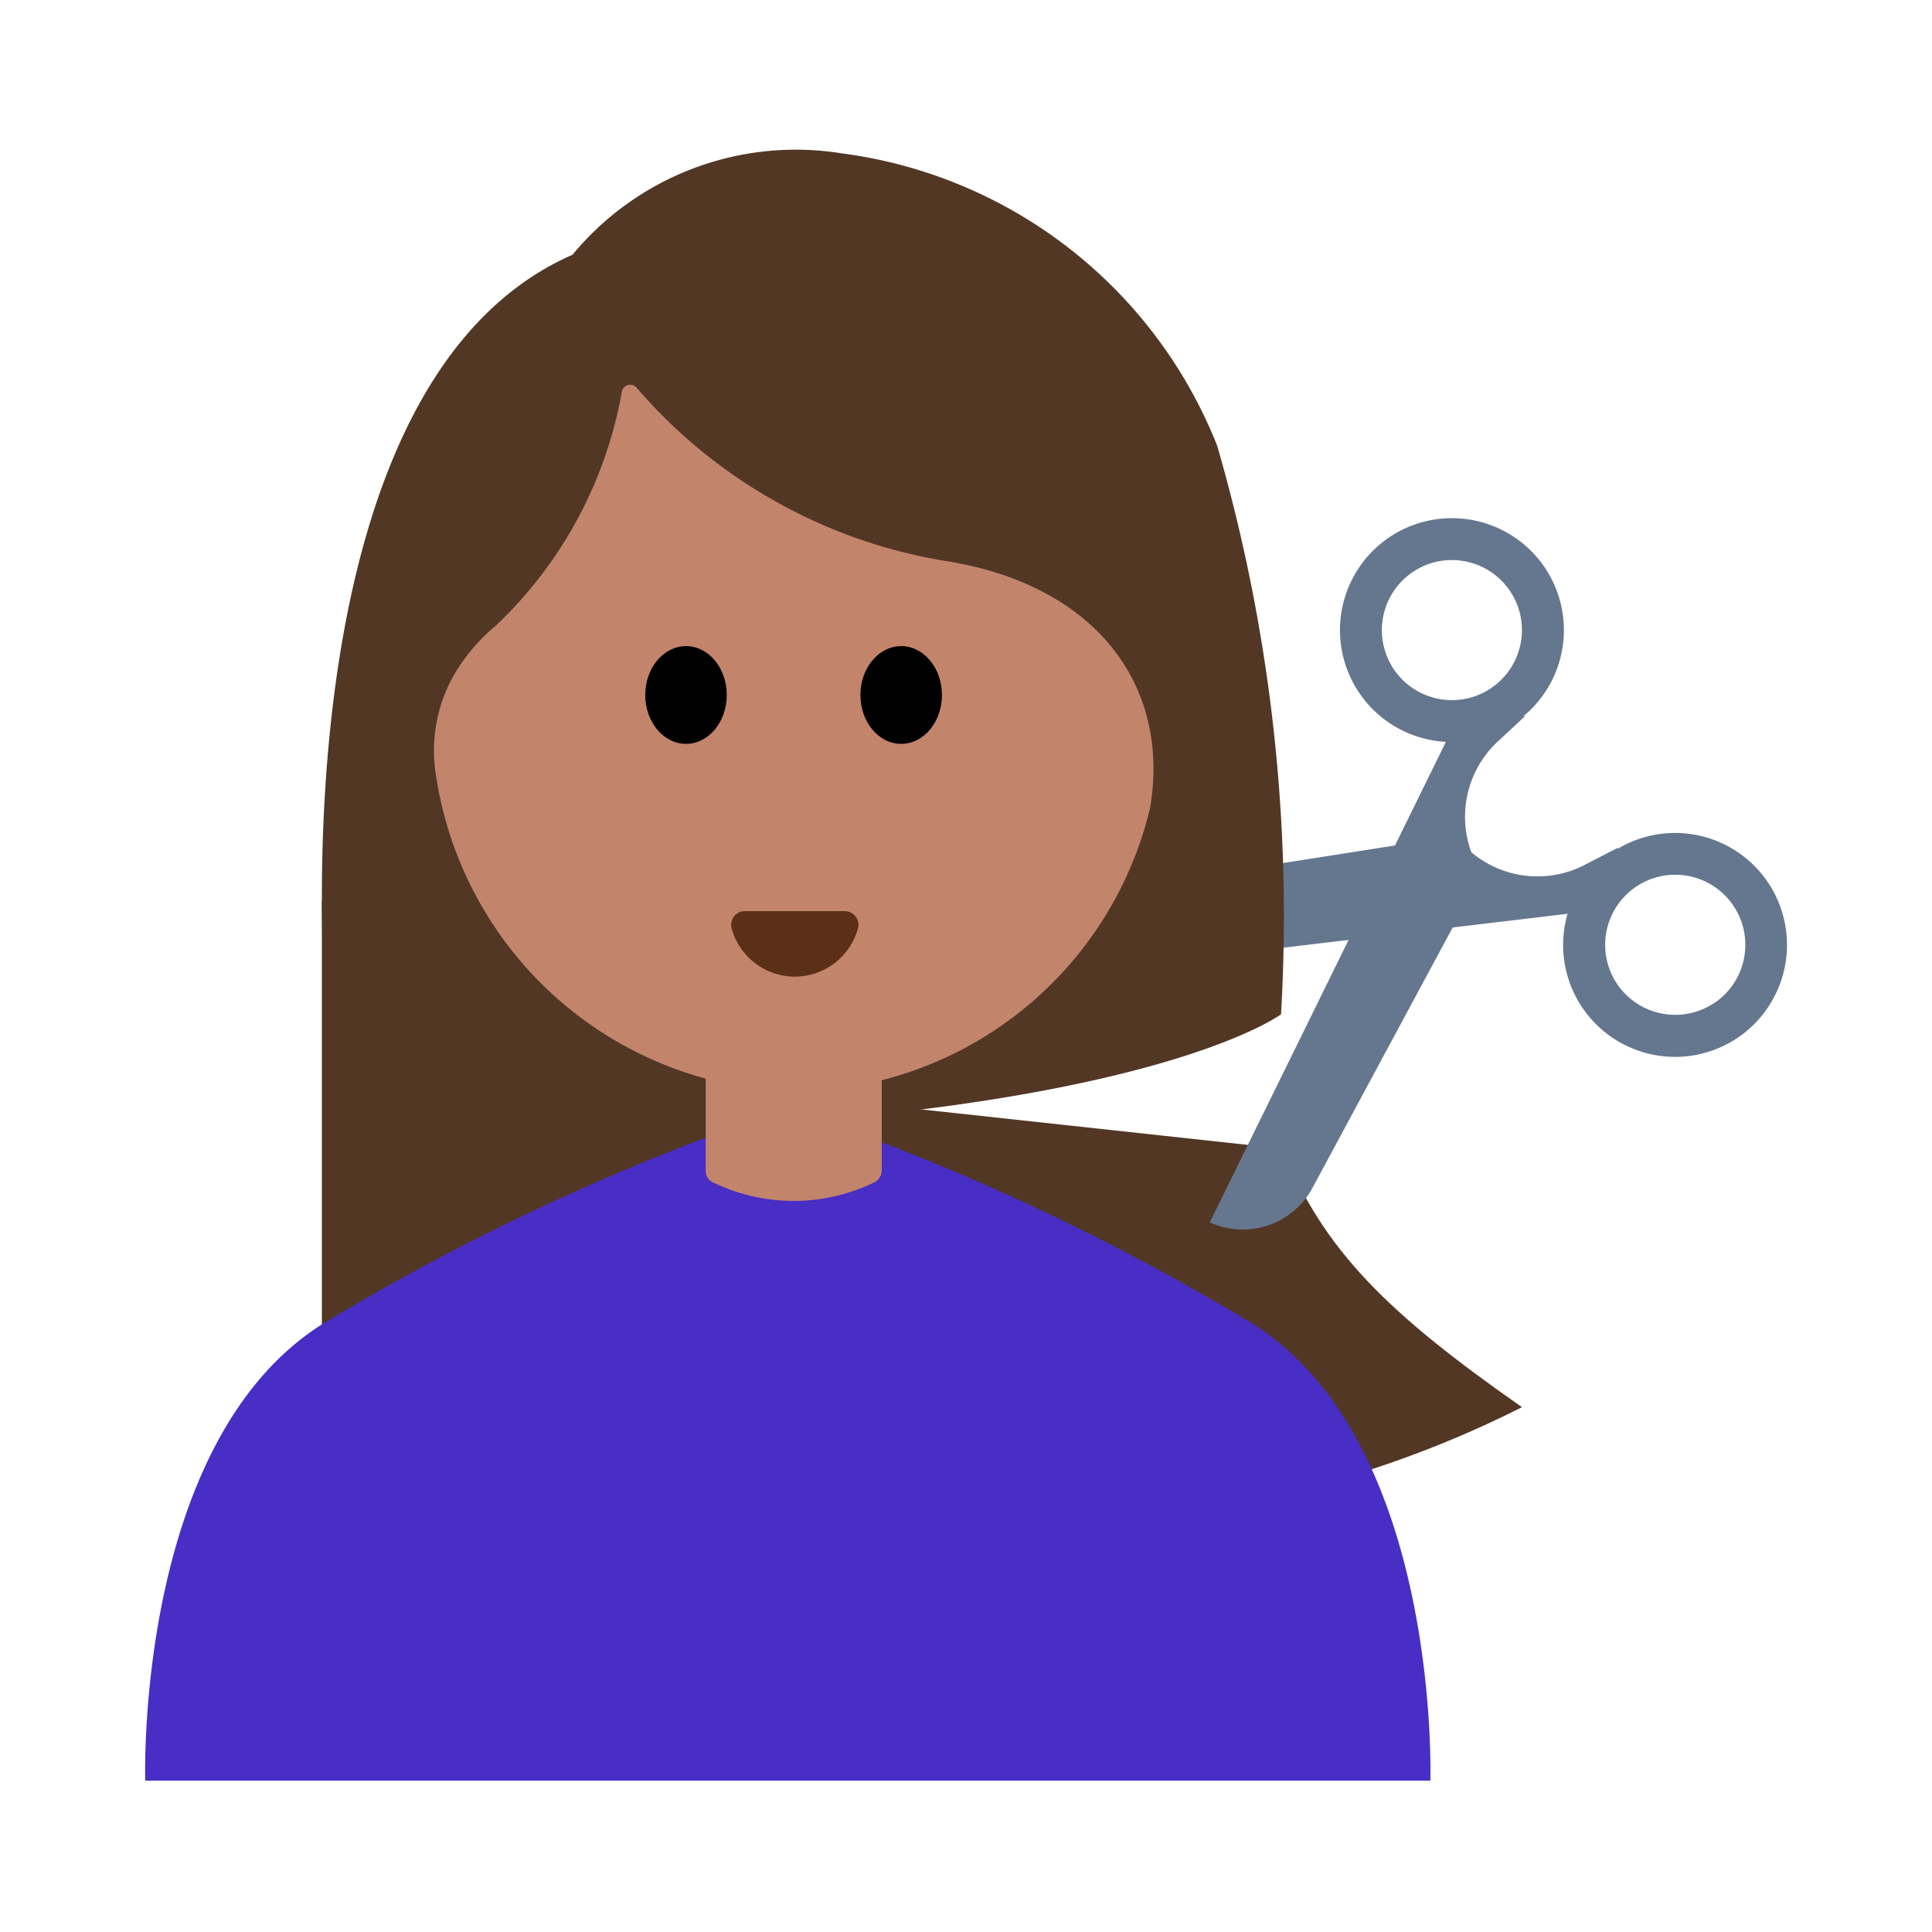 <svg id="Layer_1" data-name="Layer 1" xmlns="http://www.w3.org/2000/svg" viewBox="0 0 40 40"><defs><style>.cls-1{fill:#523725;}.cls-2{fill:#65778e;}.cls-3{fill:#482ec5;}.cls-4{fill:#c3846c;}.cls-5{fill:#5c2f17;}.cls-6{fill:none;}</style></defs><path class="cls-1" d="M18.905,22.951l7.649.831c.847,2.114,2.2,3.425,4.957,5.352-7.188,3.635-15.67,2.97-24.847,0V18.652Z"/><path class="cls-2" d="M21.451,20.232l11.48-1.37L33.5,17.55l-.691.357a2.126,2.126,0,0,1-2.511-.416l-.174-.181L22.83,18.454a1.642,1.642,0,0,0-1.379,1.778Z"/><path class="cls-2" d="M31.952,11.705a2.318,2.318,0,1,1-3.232-.551A2.321,2.321,0,0,1,31.952,11.705Zm-3.075,2.179a1.45,1.45,0,1,0,.345-2.022A1.451,1.451,0,0,0,28.877,13.884Z"/><path class="cls-2" d="M25.048,25.306l5.1-10.378,1.426-.1L31,15.361a2.129,2.129,0,0,0-.44,2.507l.114.225-3.5,6.5a1.642,1.642,0,0,1-2.134.712Z"/><path class="cls-2" d="M36.021,21.455a2.318,2.318,0,1,1,.551-3.232A2.321,2.321,0,0,1,36.021,21.455Zm-.5-.708A1.451,1.451,0,1,0,33.5,20.4,1.452,1.452,0,0,0,35.519,20.747Z"/><path class="cls-3" d="M25.912,27.394a48.206,48.206,0,0,0-8.156-3.933s-.562-.009-1.229-.014v0h-.435v0c-.667.005-1.229.014-1.229.014a48.206,48.206,0,0,0-8.156,3.933c-3.923,2.432-3.7,9.473-3.7,9.473H29.614S29.836,29.826,25.912,27.394Z"/><path class="cls-1" d="M6.752,21s-1.18-12.975,5.1-15.725a6,6,0,0,1,5.575-2.1A9.715,9.715,0,0,1,25.2,9.227,34.961,34.961,0,0,1,26.522,21s-2.131,1.6-9.95,2.224C7.352,23.968,6.752,21,6.752,21Z"/><path class="cls-4" d="M19.489,11.6a10.723,10.723,0,0,1-6.313-3.578.175.175,0,0,0-.3.082,8.788,8.788,0,0,1-2.612,4.851,3.838,3.838,0,0,0-.662.708,3.161,3.161,0,0,0-.571,2.417A7.686,7.686,0,0,0,16.488,22.6a7.65,7.65,0,0,0,7.321-5.861C24.242,14.229,22.723,12.08,19.489,11.6Z"/><ellipse cx="14.203" cy="14.389" rx="0.844" ry="1.012"/><ellipse cx="18.658" cy="14.389" rx="0.844" ry="1.012"/><path class="cls-5" d="M17.491,18.864a.283.283,0,0,1,.271.36,1.355,1.355,0,0,1-2.613,0,.283.283,0,0,1,.27-.36Z"/><path class="cls-4" d="M14.611,21.748v2.493a.257.257,0,0,0,.145.236,3.823,3.823,0,0,0,3.351,0,.277.277,0,0,0,.148-.243v-2.49Z"/><rect class="cls-6" width="40" height="40"/></svg>